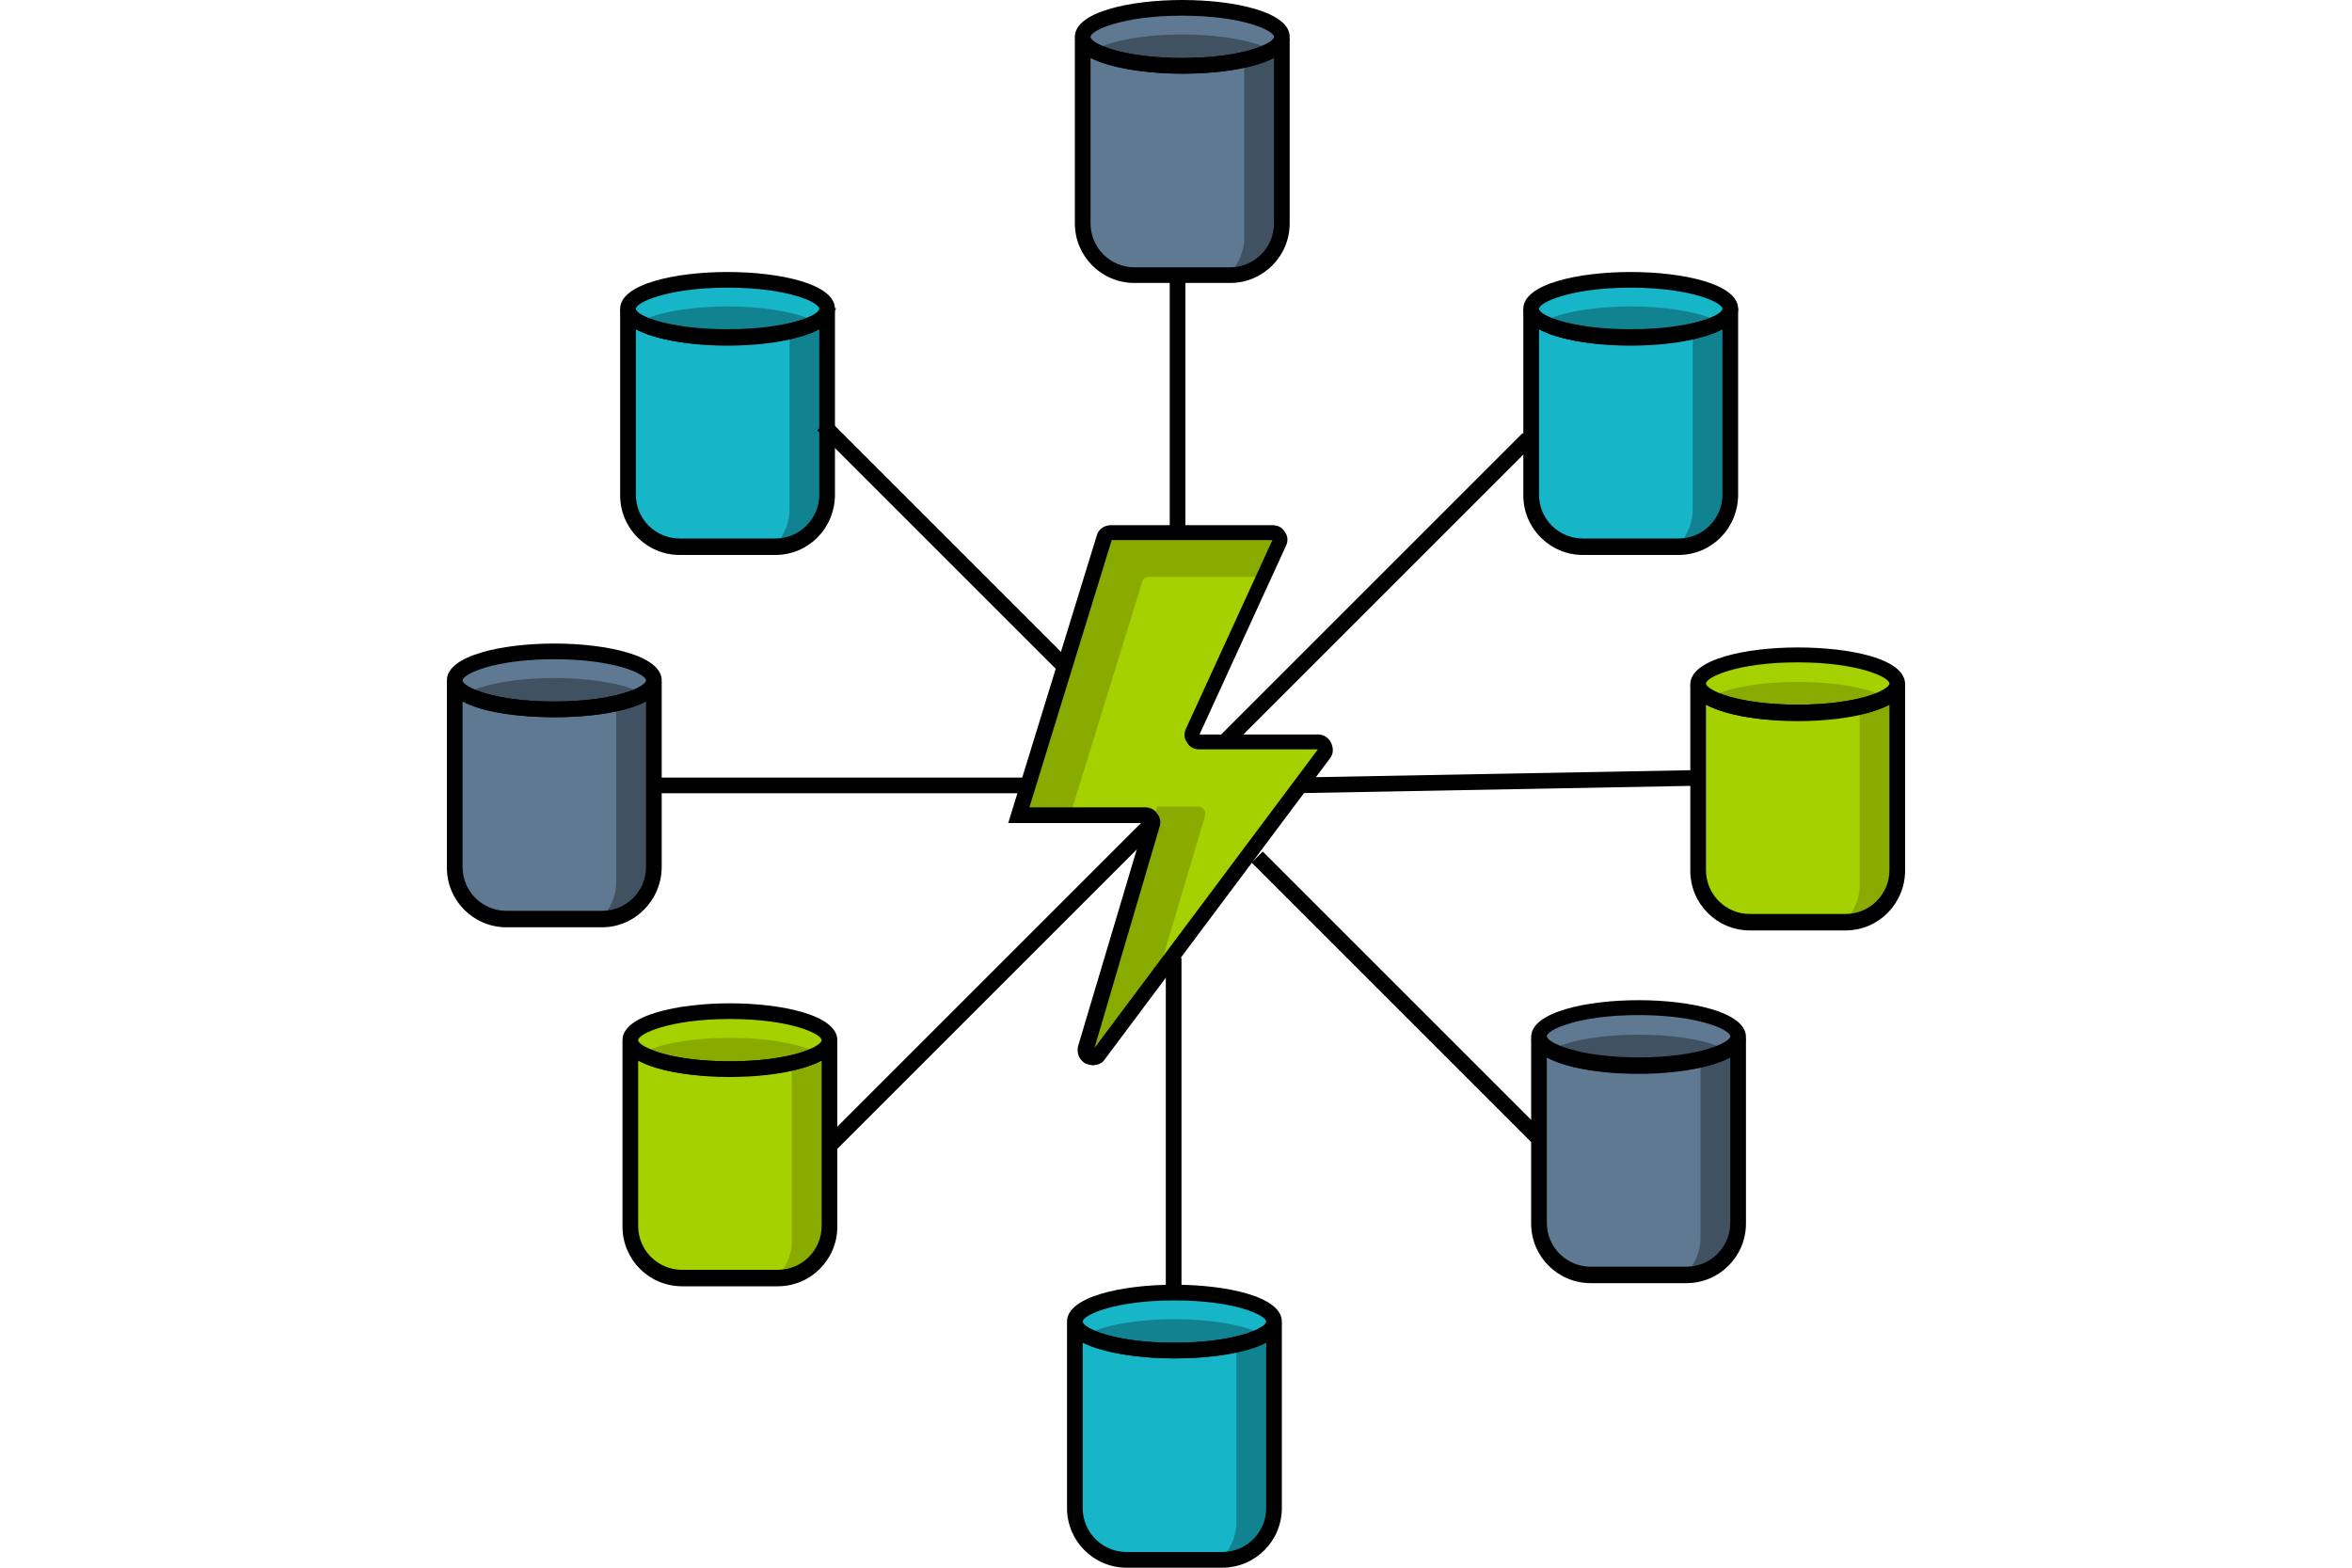 <?xml version="1.0" encoding="utf-8"?>
<!-- Generator: Adobe Illustrator 24.3.0, SVG Export Plug-In . SVG Version: 6.00 Build 0)  -->
<svg version="1.1" id="Capa_1" xmlns="http://www.w3.org/2000/svg" xmlns:xlink="http://www.w3.org/1999/xlink" x="0px" y="0px"
	 viewBox="0 0 300 200" style="enable-background:new 0 0 300 200;" xml:space="preserve">
<style type="text/css">
	.st0{fill:#5F7993;}
	.st1{fill:#17B5C8;}
	.st2{fill:#11828F;}
	.st3{fill:#405162;}
	.st4{fill:#A6D100;}
	.st5{fill:#89AB00;}
	.st6{fill:#FFFFFF;}
	.st7{fill:none;stroke:#17B5C8;stroke-width:2;stroke-miterlimit:10;}
</style>
<g>
	<g>
		<g>
			<polygon class="st0" points="105.5,39.5 105.5,39.5 105.5,39.5 			"/>
			<polygon class="st0" points="80.1,39.5 80.1,39.5 80.1,39.5 			"/>
			<path class="st1" d="M92.8,43.1c-7,0-12.7-1.6-12.7-3.5v23.6c0,3.7,3,6.6,6.6,6.6h12.2c3.7,0,6.6-3,6.6-6.6V39.5
				C105.5,41.5,99.8,43.1,92.8,43.1z"/>
		</g>
		<path class="st2" d="M100.7,42.3V65c0,1.9-0.8,3.6-2.1,4.8h0.3c3.7,0,6.6-3,6.6-6.6V39.5C105.5,40.7,103.7,41.7,100.7,42.3z"/>
		<ellipse class="st2" cx="92.8" cy="39.4" rx="12.7" ry="3.7"/>
		<path class="st1" d="M81.5,41.1c2.1-1.2,6.4-2,11.3-2c4.9,0,9.2,0.8,11.3,2c0.9-0.5,1.4-1.1,1.4-1.7c0-2-5.7-3.7-12.7-3.7
			c-7,0-12.7,1.7-12.7,3.7C80.1,40,80.6,40.6,81.5,41.1z"/>
		<g>
			<g>
				<path d="M104.6,39.7l0-0.2l1.5-0.1l0.5-0.1l0,0.2h-2h1L104.6,39.7z M105.6,39.5L105.6,39.5h0.9H105.6z"/>
			</g>
			<g>
				<path d="M98.9,70.8H86.7c-4.2,0-7.6-3.4-7.6-7.6V39.5h2c0,0.7,4.1,2.5,11.7,2.5s11.7-1.8,11.7-2.5h2v23.6
					C106.5,67.4,103.1,70.8,98.9,70.8z M81.1,42v21.1c0,3.1,2.5,5.6,5.6,5.6h12.2c3.1,0,5.6-2.5,5.6-5.6V42c-2.6,1.4-7.3,2-11.7,2
					C88.4,44.1,83.7,43.4,81.1,42z"/>
			</g>
		</g>
		<g>
			<path d="M92.8,44.1c-6.6,0-13.7-1.5-13.7-4.7c0-3.2,7.1-4.7,13.7-4.7s13.7,1.5,13.7,4.7C106.5,42.6,99.4,44.1,92.8,44.1z
				 M92.8,36.7c-7.7,0-11.7,1.9-11.7,2.7c0,0.8,4,2.7,11.7,2.7c7.7,0,11.7-1.9,11.7-2.7C104.5,38.6,100.6,36.7,92.8,36.7z"/>
		</g>
	</g>
	<g>
		<g>
			<polygon class="st0" points="220.7,39.5 220.7,39.5 220.7,39.5 			"/>
			<polygon class="st0" points="195.3,39.5 195.3,39.5 195.3,39.5 			"/>
			<path class="st1" d="M208,43.1c-7,0-12.7-1.6-12.7-3.5v23.6c0,3.7,3,6.6,6.6,6.6h12.2c3.7,0,6.6-3,6.6-6.6V39.5
				C220.7,41.5,215,43.1,208,43.1z"/>
		</g>
		<path class="st2" d="M215.9,42.3V65c0,1.9-0.8,3.6-2.1,4.8h0.3c3.7,0,6.6-3,6.6-6.6V39.5C220.7,40.7,218.8,41.7,215.9,42.3z"/>
		<ellipse class="st2" cx="208" cy="39.4" rx="12.7" ry="3.7"/>
		<path class="st1" d="M196.7,41.1c2.1-1.2,6.4-2,11.3-2c4.9,0,9.2,0.8,11.3,2c0.9-0.5,1.4-1.1,1.4-1.7c0-2-5.7-3.7-12.7-3.7
			c-7,0-12.7,1.7-12.7,3.7C195.3,40,195.8,40.6,196.7,41.1z"/>
		<g>
			<g>
				<path d="M219.7,39.7l0-0.2l1.5-0.1l0.5-0.1l0,0.2h-2h1L219.7,39.7z M220.8,39.5L220.8,39.5h0.9H220.8z"/>
			</g>
			<g>
				<path d="M214.1,70.8h-12.2c-4.2,0-7.6-3.4-7.6-7.6V39.5h2c0,0.7,4.1,2.5,11.7,2.5c7.6,0,11.7-1.8,11.7-2.5h2v23.6
					C221.7,67.4,218.3,70.8,214.1,70.8z M196.3,42v21.1c0,3.1,2.5,5.6,5.6,5.6h12.2c3.1,0,5.6-2.5,5.6-5.6V42c-2.6,1.4-7.3,2-11.7,2
					C203.5,44.1,198.8,43.4,196.3,42z"/>
			</g>
		</g>
		<g>
			<path d="M208,44.1c-6.6,0-13.7-1.5-13.7-4.7c0-3.2,7.1-4.7,13.7-4.7s13.7,1.5,13.7,4.7C221.7,42.6,214.6,44.1,208,44.1z
				 M208,36.7c-7.7,0-11.7,1.9-11.7,2.7c0,0.8,4,2.7,11.7,2.7c7.7,0,11.7-1.9,11.7-2.7C219.7,38.6,215.7,36.7,208,36.7z"/>
		</g>
	</g>
	<g>
		<g>
			<polygon class="st0" points="162.5,168.8 162.5,168.8 162.5,168.8 			"/>
			<polygon class="st0" points="137.1,168.8 137.1,168.8 137.1,168.8 			"/>
			<path class="st1" d="M149.8,172.3c-7,0-12.7-1.6-12.7-3.5v23.6c0,3.7,3,6.6,6.6,6.6h12.2c3.7,0,6.6-3,6.6-6.6v-23.6
				C162.5,170.7,156.8,172.3,149.8,172.3z"/>
		</g>
		<path class="st2" d="M157.7,171.5v22.7c0,1.9-0.8,3.6-2.1,4.8h0.3c3.7,0,6.6-3,6.6-6.6v-23.6C162.5,169.9,160.6,170.9,157.7,171.5
			z"/>
		<ellipse class="st2" cx="149.8" cy="168.6" rx="12.7" ry="3.7"/>
		<path class="st1" d="M138.5,170.3c2.1-1.2,6.4-2,11.3-2c4.9,0,9.2,0.8,11.3,2c0.9-0.5,1.4-1.1,1.4-1.7c0-2-5.7-3.7-12.7-3.7
			c-7,0-12.7,1.7-12.7,3.7C137.1,169.2,137.6,169.8,138.5,170.3z"/>
		<g>
			<g>
				<path d="M155.9,200h-12.2c-4.2,0-7.6-3.4-7.6-7.6v-23.6h2c0,0.7,4.1,2.5,11.7,2.5s11.7-1.8,11.7-2.5h2v23.6
					C163.5,196.6,160.1,200,155.9,200z M138.1,171.3v21.1c0,3.1,2.5,5.6,5.6,5.6h12.2c3.1,0,5.6-2.5,5.6-5.6v-21.1
					c-2.6,1.4-7.3,2-11.7,2S140.6,172.6,138.1,171.3z"/>
			</g>
		</g>
		<g>
			<path d="M149.8,173.3c-6.6,0-13.7-1.5-13.7-4.7c0-3.2,7.1-4.7,13.7-4.7s13.7,1.5,13.7,4.7C163.5,171.8,156.4,173.3,149.8,173.3z
				 M149.8,165.9c-7.7,0-11.7,1.9-11.7,2.7c0,0.8,4,2.7,11.7,2.7c7.7,0,11.7-1.9,11.7-2.7C161.5,167.8,157.5,165.9,149.8,165.9z"/>
		</g>
	</g>
	<g>
		<g>
			<polygon class="st0" points="242,87.4 242,87.4 242,87.4 			"/>
			<polygon class="st0" points="216.6,87.4 216.6,87.4 216.6,87.4 			"/>
			<path class="st4" d="M229.3,91c-7,0-12.7-1.6-12.7-3.5v23.6c0,3.7,3,6.6,6.6,6.6h12.2c3.7,0,6.6-3,6.6-6.6V87.4
				C242,89.4,236.3,91,229.3,91z"/>
		</g>
		<path class="st5" d="M237.2,90.2v22.7c0,1.9-0.8,3.6-2.1,4.8h0.3c3.7,0,6.6-3,6.6-6.6V87.4C242,88.6,240.2,89.5,237.2,90.2z"/>
		<ellipse class="st5" cx="229.3" cy="87.3" rx="12.7" ry="3.7"/>
		<path class="st4" d="M218,89c2.1-1.2,6.4-2,11.3-2c4.9,0,9.2,0.8,11.3,2c0.9-0.5,1.4-1.1,1.4-1.7c0-2-5.7-3.7-12.7-3.7
			c-7,0-12.7,1.7-12.7,3.7C216.6,87.9,217.1,88.5,218,89z"/>
		<g>
			<g>
				<path d="M241.1,87.6l0-0.2l1.5-0.1l0.4-0.1l0,0.2h-2h1L241.1,87.6z M242.1,87.4L242.1,87.4h0.9H242.1z"/>
			</g>
			<g>
				<path d="M235.4,118.7h-12.2c-4.2,0-7.6-3.4-7.6-7.6V87.4h2c0,0.7,4.1,2.5,11.7,2.5c7.6,0,11.7-1.8,11.7-2.5h2v23.6
					C243,115.3,239.6,118.7,235.4,118.7z M217.6,89.9v21.1c0,3.1,2.5,5.6,5.6,5.6h12.2c3.1,0,5.6-2.5,5.6-5.6V89.9
					c-2.6,1.4-7.3,2-11.7,2C224.9,92,220.2,91.3,217.6,89.9z"/>
			</g>
		</g>
		<g>
			<path d="M229.3,92c-6.6,0-13.7-1.5-13.7-4.7c0-3.2,7.1-4.7,13.7-4.7S243,84,243,87.3C243,90.5,235.9,92,229.3,92z M229.3,84.5
				c-7.7,0-11.7,1.9-11.7,2.7c0,0.8,4,2.7,11.7,2.7c7.7,0,11.7-1.9,11.7-2.7C241,86.4,237,84.5,229.3,84.5z"/>
		</g>
	</g>
	<g>
		<g>
			<polygon class="st0" points="105.8,132.8 105.8,132.8 105.8,132.8 			"/>
			<polygon class="st0" points="80.4,132.8 80.4,132.8 80.4,132.8 			"/>
			<path class="st4" d="M93.1,136.4c-7,0-12.7-1.6-12.7-3.5v23.6c0,3.7,3,6.6,6.6,6.6h12.2c3.7,0,6.6-3,6.6-6.6v-23.6
				C105.8,134.8,100.1,136.4,93.1,136.4z"/>
		</g>
		<path class="st5" d="M101,135.6v22.7c0,1.9-0.8,3.6-2.1,4.8h0.3c3.7,0,6.6-3,6.6-6.6v-23.6C105.8,134,103.9,135,101,135.6z"/>
		<ellipse class="st5" cx="93.1" cy="132.7" rx="12.7" ry="3.7"/>
		<path class="st4" d="M81.8,134.4c2.1-1.2,6.4-2,11.3-2c4.9,0,9.2,0.8,11.3,2c0.9-0.5,1.4-1.1,1.4-1.7c0-2-5.7-3.7-12.7-3.7
			c-7,0-12.7,1.7-12.7,3.7C80.4,133.3,80.9,133.9,81.8,134.4z"/>
		<g>
			<g>
				<polygon points="106.8,132.8 104.8,132.8 106.8,132.8 				"/>
			</g>
			<g>
				<polygon points="81.4,132.8 79.4,132.8 81.4,132.8 				"/>
			</g>
			<g>
				<path d="M99.2,164.1H87c-4.2,0-7.6-3.4-7.6-7.6v-23.6h2c0,0.7,4.1,2.5,11.7,2.5c7.6,0,11.7-1.8,11.7-2.5h2v23.6
					C106.8,160.7,103.4,164.1,99.2,164.1z M81.4,135.3v21.1c0,3.1,2.5,5.6,5.6,5.6h12.2c3.1,0,5.6-2.5,5.6-5.6v-21.1
					c-2.6,1.4-7.3,2-11.7,2C88.6,137.4,83.9,136.7,81.4,135.3z"/>
			</g>
		</g>
		<g>
			<path d="M93.1,137.4c-6.6,0-13.7-1.5-13.7-4.7s7.1-4.7,13.7-4.7s13.7,1.5,13.7,4.7S99.7,137.4,93.1,137.4z M93.1,130
				c-7.7,0-11.7,1.9-11.7,2.7s4,2.7,11.7,2.7s11.7-1.9,11.7-2.7S100.8,130,93.1,130z"/>
		</g>
	</g>
	<g>
		<g>
			<polygon class="st0" points="163.5,4.9 163.5,4.9 163.5,4.9 			"/>
			<polygon class="st0" points="138.1,4.9 138.1,4.9 138.1,4.9 			"/>
			<path class="st0" d="M150.8,8.4c-7,0-12.7-1.6-12.7-3.5v23.6c0,3.7,3,6.6,6.6,6.6h12.2c3.7,0,6.6-3,6.6-6.6V4.9
				C163.5,6.8,157.8,8.4,150.8,8.4z"/>
		</g>
		<path class="st3" d="M158.7,7.6v22.7c0,1.9-0.8,3.6-2.1,4.8h0.3c3.7,0,6.6-3,6.6-6.6V4.9C163.5,6,161.6,7,158.7,7.6z"/>
		<ellipse class="st3" cx="150.8" cy="4.7" rx="12.7" ry="3.7"/>
		<path class="st0" d="M139.5,6.4c2.1-1.2,6.4-2,11.3-2c4.9,0,9.2,0.8,11.3,2c0.9-0.5,1.4-1.1,1.4-1.7c0-2-5.7-3.7-12.7-3.7
			c-7,0-12.7,1.7-12.7,3.7C138.1,5.3,138.6,5.9,139.5,6.4z"/>
		<g>
			<g>
				<path d="M162.5,5l0-0.2l1.5-0.1l0.4-0.1l0,0.2h-2h1L162.5,5z M163.6,4.9L163.6,4.9h0.9H163.6z"/>
			</g>
			<g>
				<path d="M156.9,36.1h-12.2c-4.2,0-7.6-3.4-7.6-7.6V4.9h2c0,0.7,4.1,2.5,11.7,2.5c7.6,0,11.7-1.8,11.7-2.5h2v23.6
					C164.5,32.7,161.1,36.1,156.9,36.1z M139.1,7.4v21.1c0,3.1,2.5,5.6,5.6,5.6h12.2c3.1,0,5.6-2.5,5.6-5.6V7.4
					c-2.6,1.4-7.3,2-11.7,2C146.3,9.4,141.6,8.7,139.1,7.4z"/>
			</g>
		</g>
		<g>
			<path d="M150.8,9.4c-6.6,0-13.7-1.5-13.7-4.7S144.2,0,150.8,0s13.7,1.5,13.7,4.7S157.4,9.4,150.8,9.4z M150.8,2
				c-7.7,0-11.7,1.9-11.7,2.7s4,2.7,11.7,2.7c7.7,0,11.7-1.9,11.7-2.7S158.5,2,150.8,2z"/>
		</g>
	</g>
	<g>
		<g>
			<polygon class="st0" points="83.4,87 83.4,87 83.4,87 			"/>
			<polygon class="st0" points="58,87 58,87 58,87 			"/>
			<path class="st0" d="M70.7,90.5C63.7,90.5,58,89,58,87v23.6c0,3.7,3,6.6,6.6,6.6h12.2c3.7,0,6.6-3,6.6-6.6V87
				C83.4,89,77.7,90.5,70.7,90.5z"/>
		</g>
		<path class="st3" d="M78.6,89.8v22.7c0,1.9-0.8,3.6-2.1,4.8h0.3c3.7,0,6.6-3,6.6-6.6V87C83.4,88.1,81.5,89.1,78.6,89.8z"/>
		<ellipse class="st3" cx="70.7" cy="86.8" rx="12.7" ry="3.7"/>
		<path class="st0" d="M59.4,88.5c2.1-1.2,6.4-2,11.3-2c4.9,0,9.2,0.8,11.3,2c0.9-0.5,1.4-1.1,1.4-1.7c0-2-5.7-3.7-12.7-3.7
			c-7,0-12.7,1.7-12.7,3.7C58,87.5,58.5,88,59.4,88.5z"/>
		<g>
			<g>
				<path d="M82.4,87.2l0-0.2l1.5-0.1l0.4-0.1l0,0.2h-2h1L82.4,87.2z M83.5,87L83.5,87h0.9H83.5z"/>
			</g>
			<g>
				<path d="M76.8,118.3H64.6c-4.2,0-7.6-3.4-7.6-7.6V87h2c0,0.7,4.1,2.5,11.7,2.5s11.7-1.8,11.7-2.5h2v23.6
					C84.4,114.8,81,118.3,76.8,118.3z M59,89.5v21.1c0,3.1,2.5,5.6,5.6,5.6h12.2c3.1,0,5.6-2.5,5.6-5.6V89.5c-2.6,1.4-7.3,2-11.7,2
					C66.2,91.5,61.5,90.9,59,89.5z"/>
			</g>
		</g>
		<g>
			<path d="M70.7,91.5c-6.6,0-13.7-1.5-13.7-4.7c0-3.2,7.1-4.7,13.7-4.7s13.7,1.5,13.7,4.7C84.4,90.1,77.3,91.5,70.7,91.5z
				 M70.7,84.1C63,84.1,59,86,59,86.8c0,0.8,4,2.7,11.7,2.7c7.7,0,11.7-1.9,11.7-2.7C82.4,86,78.4,84.1,70.7,84.1z"/>
		</g>
	</g>
	<g>
		<g>
			<polygon class="st0" points="221.7,132.4 221.7,132.4 221.7,132.4 			"/>
			<polygon class="st0" points="196.3,132.4 196.3,132.4 196.3,132.4 			"/>
			<path class="st0" d="M209,136c-7,0-12.7-1.6-12.7-3.5v23.6c0,3.7,3,6.6,6.6,6.6h12.2c3.7,0,6.6-3,6.6-6.6v-23.6
				C221.7,134.4,216,136,209,136z"/>
		</g>
		<path class="st3" d="M216.9,135.2v22.7c0,1.9-0.8,3.6-2.1,4.8h0.3c3.7,0,6.6-3,6.6-6.6v-23.6C221.7,133.6,219.8,134.5,216.9,135.2
			z"/>
		<ellipse class="st3" cx="209" cy="132.3" rx="12.7" ry="3.7"/>
		<path class="st0" d="M197.7,134c2.1-1.2,6.4-2,11.3-2c4.9,0,9.2,0.8,11.3,2c0.9-0.5,1.4-1.1,1.4-1.7c0-2-5.7-3.7-12.7-3.7
			c-7,0-12.7,1.7-12.7,3.7C196.3,132.9,196.8,133.4,197.7,134z"/>
		<g>
			<g>
				<path d="M215.1,163.7h-12.2c-4.2,0-7.6-3.4-7.6-7.6v-23.6h2c0,0.7,4.1,2.5,11.7,2.5c7.6,0,11.7-1.8,11.7-2.5h2v23.6
					C222.7,160.3,219.3,163.7,215.1,163.7z M197.3,134.9v21.1c0,3.1,2.5,5.6,5.6,5.6h12.2c3.1,0,5.6-2.5,5.6-5.6v-21.1
					c-2.6,1.4-7.3,2-11.7,2C204.5,137,199.8,136.3,197.3,134.9z"/>
			</g>
		</g>
		<g>
			<path d="M209,137c-6.6,0-13.7-1.5-13.7-4.7c0-3.2,7.1-4.7,13.7-4.7s13.7,1.5,13.7,4.7C222.7,135.5,215.6,137,209,137z M209,129.5
				c-7.7,0-11.7,1.9-11.7,2.7c0,0.8,4,2.7,11.7,2.7c7.7,0,11.7-1.9,11.7-2.7C220.7,131.4,216.7,129.5,209,129.5z"/>
		</g>
	</g>
	<g>
		<rect x="149.2" y="35.1" width="2" height="32.7"/>
	</g>
	<g>
		<rect x="148.7" y="122.2" width="2" height="41.8"/>
	</g>
	<g>
		<rect x="177.4" y="101.9" transform="matrix(0.707 -0.707 0.707 0.707 -37.816 163.424)" width="2" height="50.9"/>
	</g>
	<g>
		<rect x="165.8" y="98.7" transform="matrix(1 -1.855149e-02 1.855149e-02 1 -1.816 3.56)" width="50.4" height="2"/>
	</g>
	<g>
		<rect x="147.7" y="74.5" transform="matrix(0.707 -0.707 0.707 0.707 -1.981 146.102)" width="55.3" height="2"/>
	</g>
	<g>
		<rect x="119.4" y="47.8" transform="matrix(0.707 -0.707 0.707 0.707 -13.971 105.522)" width="2" height="43.6"/>
	</g>
	<g>
		<rect x="83.3" y="99.2" width="48.3" height="2"/>
	</g>
	<g>
		<rect x="97.6" y="124.5" transform="matrix(0.707 -0.707 0.707 0.707 -51.705 126.201)" width="57.8" height="2"/>
	</g>
	<path class="st4" d="M141.8,67.9h20.6c0.7,0,1.1,0.7,0.8,1.3l-11,24.1c-0.3,0.6,0.2,1.3,0.8,1.3h15.2c0.8,0,1.2,0.9,0.7,1.5
		l-28.8,38.5c-0.6,0.8-1.9,0.2-1.6-0.8l8.4-28.6c0.2-0.6-0.3-1.2-0.9-1.2H130l10.9-35.5C141,68.1,141.3,67.9,141.8,67.9z"/>
	<g>
		<path class="st5" d="M153.7,104.1c0.2-0.6-0.3-1.2-0.9-1.2h-5.2l-9.1,30.8c-0.3,1,1,1.6,1.6,0.8l7.6-10.2L153.7,104.1z"/>
		<path class="st5" d="M145.7,74.2c0.1-0.4,0.5-0.6,0.9-0.6h14.7l2-4.4c0.3-0.6-0.2-1.3-0.8-1.3h-20.6c-0.4,0-0.8,0.3-0.9,0.6
			L130,104h6.5L145.7,74.2z"/>
	</g>
	<g>
		<path d="M139.4,135.9c-0.3,0-0.6-0.1-0.9-0.2c-0.8-0.4-1.2-1.3-1-2.2L146,105h-17.4l11.3-36.7c0.2-0.8,1-1.3,1.8-1.3h20.6
			c0.7,0,1.3,0.3,1.6,0.9c0.4,0.5,0.4,1.2,0.1,1.8l-11,24h15.1c0.7,0,1.4,0.4,1.7,1.1c0.3,0.7,0.3,1.4-0.2,2l-28.8,38.5
			C140.6,135.6,140,135.9,139.4,135.9z M131.3,103h14.8c0.6,0,1.2,0.3,1.5,0.8c0.4,0.5,0.5,1.1,0.3,1.7l-8.3,28.2l28.5-38.1H153
			c-0.7,0-1.3-0.3-1.6-0.9c-0.4-0.5-0.4-1.2-0.1-1.8l11-24h-20.5L131.3,103z"/>
	</g>
</g>
</svg>
